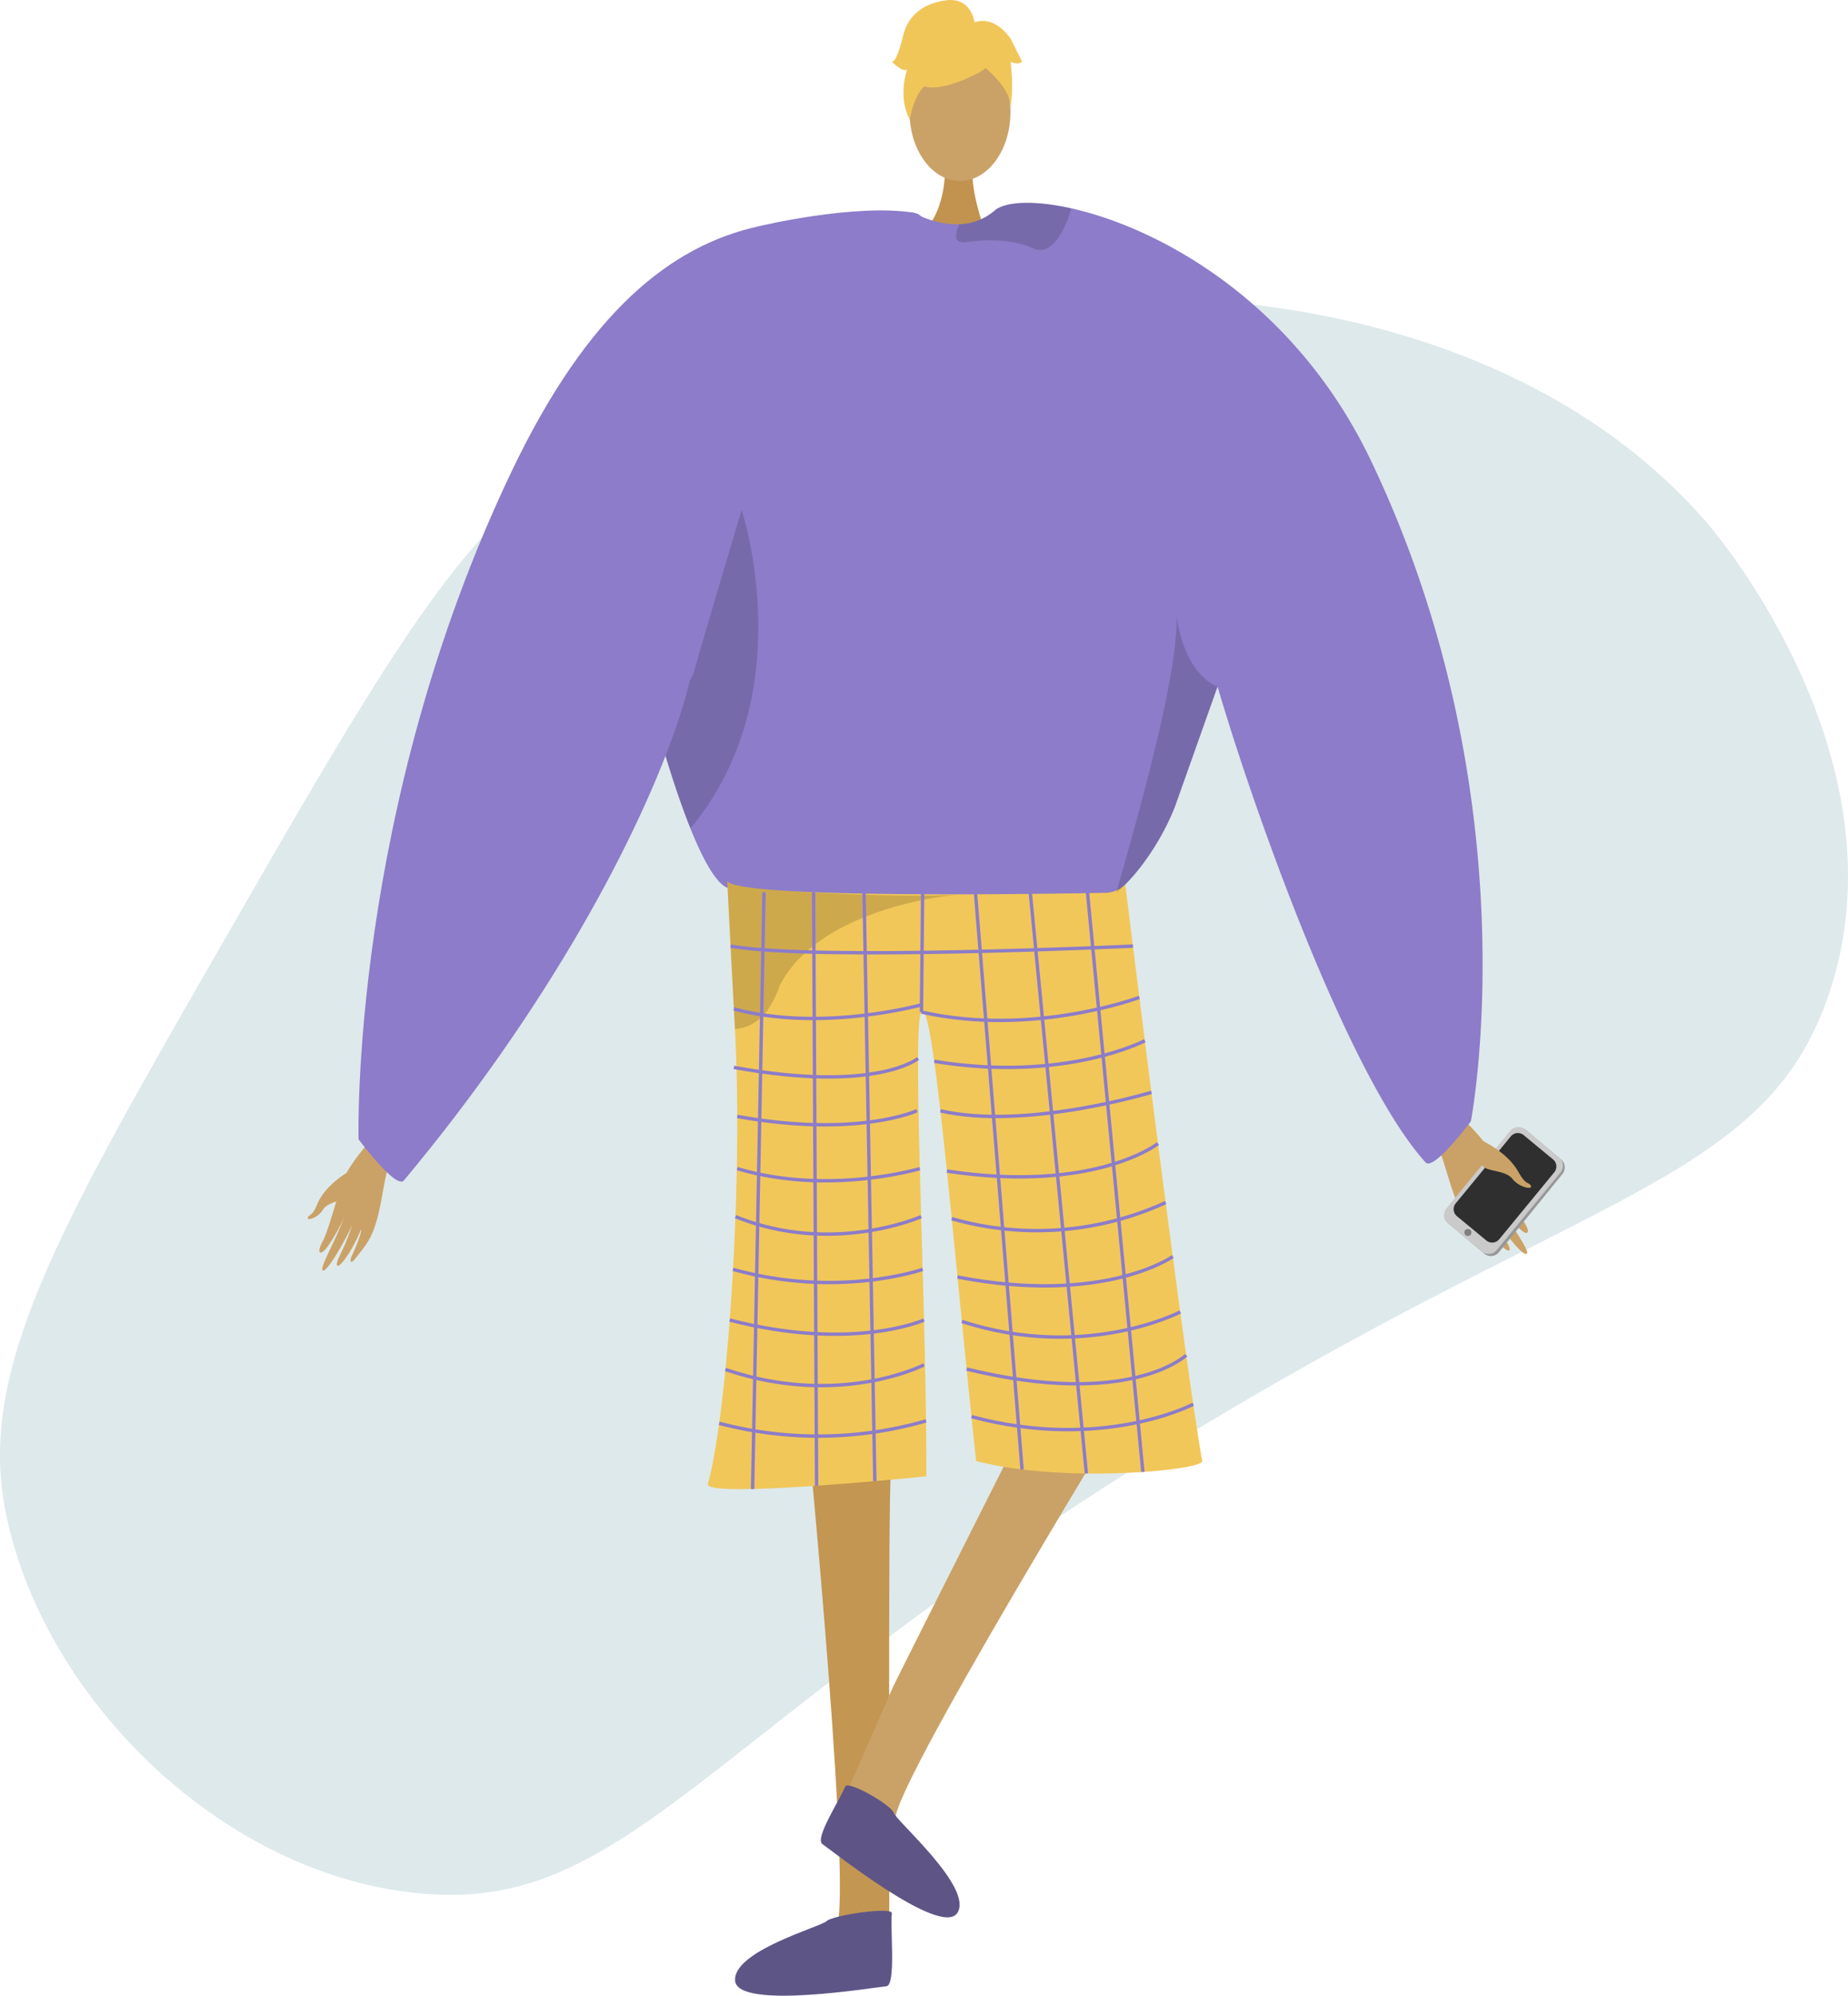 <svg xmlns="http://www.w3.org/2000/svg" width="450" height="485.75" viewBox="0 0 450 485.75"><defs><style>.a{fill:#bcd3d7;opacity:0.49;}.b,.h{fill:#caa267;}.b{fill-rule:evenodd;}.c{fill:#979797;}.d{fill:#cacaca;}.e{fill:#2f2f2f;}.f{fill:#7f7f7f;}.g{fill:#c39652;}.i{fill:#c2934e;}.j{fill:#8c7cc9;}.k{fill:#f1c759;}.l{opacity:0.15;}.m{fill:#5e5586;}.n{fill:#5e5587;}.o{opacity:0.3;}.p{opacity:0.5;}.q{fill:#f0c659;}.r{fill:none;stroke:#8c7cc9;stroke-miterlimit:10;stroke-width:0.823px;}</style></defs><g transform="translate(-66.739 -298.492)"><path class="a" d="M118.245,521.871c37.809-65.815,56.715-98.722,79.929-116.591,77.564-59.7,221.458-64.237,284.852,10.406,3.3,3.884,48.1,58.239,28.984,114.2-16.006,46.852-60.635,47.447-165,112.585C235.28,712.208,218.74,753.778,167.858,748.418c-48.175-5.075-91.348-48.448-99.9-93.515C61.6,621.386,80.393,587.758,118.245,521.871Z" transform="translate(0 10.812)"/><g transform="translate(141.677 298.492)"><g transform="translate(273.007 266.799)"><path class="b" d="M365.066,525.448c.675.85,10.491,8.851,13.008,14.205s5.746,13.553,7.594,16.118c2.175,3.018,1.146,4.351-1.736,1.011a58.2,58.2,0,0,1-5.692-7.917c-.223-.547,1.568,2.887,3.8,6.515,2.373,3.857,5.187,7.955,4.519,8.431-1.3.923-8.882-9.916-9.877-11.95a56.783,56.783,0,0,0,2.7,5.333c1.358,2.356,3.294,4.92,2.978,5.676-.5,1.191-5.3-4.267-7.931-9.261-.2-.029.146,1.765,3.67,7.486.354.575.656,2.257-1.023.562-3.533-3.568-5.315-4.842-7.756-10.981-2.382-5.988-3.555-13.123-6.592-16.95Z" transform="translate(-362.723 -525.448)"/><g transform="translate(3.664 7.523)"><path class="c" d="M394.595,543.3l-15.407,18.961a2.5,2.5,0,0,1-3.531.411l-8.591-7.186a.746.746,0,0,1-.085-.078,2.564,2.564,0,0,1-.2-3.508l15.407-18.961a2.492,2.492,0,0,1,3.53-.41l8.02,6.709.572.476A2.564,2.564,0,0,1,394.595,543.3Z" transform="translate(-365.779 -531.825)"/><path class="d" d="M394.225,542.9l-15.531,18.886a2.576,2.576,0,0,1-3.628.352l-8.373-6.917a2.57,2.57,0,0,1-.264-3.548l15.531-18.887a2.577,2.577,0,0,1,3.628-.353l8.375,6.917A2.572,2.572,0,0,1,394.225,542.9Z" transform="translate(-365.84 -531.847)"/><path class="e" d="M392.362,542.631l-13.414,16.312a2.224,2.224,0,0,1-3.133.3l-7.232-5.974a2.22,2.22,0,0,1-.228-3.065L381.769,533.9a2.225,2.225,0,0,1,3.133-.3l7.232,5.974A2.221,2.221,0,0,1,392.362,542.631Z" transform="translate(-365.487 -531.63)"/><circle class="f" cx="0.86" cy="0.86" r="0.86" transform="translate(4.976 24.79)"/></g><path class="b" d="M373.747,534.427s6.622,2.906,9.34,7.877c1.616,2.954,2.377,2.6,2.806,3.045,1.42,1.488-2.487.964-4.293-1.388-1.468-1.913-5.6-1.783-6.85-2.8s-4.1-4.381-3.939-5.534S373.747,534.427,373.747,534.427Z" transform="translate(-361.304 -523.872)"/></g><path class="g" d="M236.431,594.642s11.586,119.555,6.659,121.612c-8.839,3.749-43.453,16.013-5.291,13.318,19.6,1.181,18.166-3.2,18.471-6.91.25-3.032-.326-110.027.481-118.348.18-1.863.289-2.989.289-2.989Z" transform="translate(-114.73 -246.502)"/><path class="h" d="M313.982,586.852s-62.577,101.993-59.274,106.188c5.9,7.578,30.164,35.139-1.861,14.21-17.7-8.51-14.312-11.636-12.774-15.026,1.258-2.771,10.517-23.959,13.863-31.619.749-1.716,42.9-85.268,42.9-85.268Z" transform="translate(-111.478 -249.891)"/><path class="i" d="M263.539,332.655s1.02,11.391-6.006,17.691,16.193,0,16.193,0-4.321-10.912-3.351-17.691S263.539,332.655,263.539,332.655Z" transform="translate(-108.415 -293.024)"/><ellipse class="h" cx="12.285" cy="16.761" rx="12.285" ry="16.761" transform="translate(146.544 10.526)"/><path class="j" d="M197.442,440.358c.206,3.173,2.772,14.967,6.383,27.788,1.064,3.826,2.23,7.736,3.453,11.543,1.484,4.638,3.051,9.107,4.638,13.055,3.079,7.652,6.233,13.344,8.986,14.453,9.275,3.732,79.3,8.855,93.7,1.988.336-.252.7-.523,1.045-.822,5.4-4.394,11.263-13.072,14.37-21.2,0-.009,8.277-23.337,9.965-28.086.019-.047.028-.083.047-.121.056-.187.121-.364.187-.533.019-.065.047-.121.065-.186,8.716,29.757,31.9,95.112,50.659,115.817,1.969,2.175,11.029-10.022,11.029-10.022s15.145-78.2-24.363-160.849c-18.6-38.9-51.788-56.65-72.978-61.362-9.173-2.043-16.1-1.642-18.625.541a13.729,13.729,0,0,1-8.574,3.332,18.6,18.6,0,0,1-4.815-.438,23.978,23.978,0,0,1-5.1-1.735c-.784-.364-1.241-.625-1.241-.625a49.764,49.764,0,0,0-12.97.775C205.355,353.057,197.013,433.444,197.442,440.358Z" transform="translate(-118.735 -291.12)"/><path class="k" d="M315.013,481.765a7.568,7.568,0,0,1-4.3,1.982c-10.1.2-53.718.945-77.38-.414-8.348-.481-14.21-1.223-15.24-2.349a.937.937,0,0,0,.007.1c.061,1.3.81,16.236,1.86,35.809,2.074,38.637-1.92,93.974-6.585,110.77-1.007,3.625,53.187-1.866,53.187-1.866.152-39.874-3.632-109.872-1.188-113.01,2.973-3.817,7.793,57.754,13.319,109.276,21.462,5.6,55.446,2.2,55.054,0C329.082,595.933,315.013,481.765,315.013,481.765Z" transform="translate(-115.937 -266.455)"/><path class="l" d="M322.624,443.214c-.019.065-.047.121-.066.186-.065.168-.13.346-.186.533-.019.038-.028.074-.047.121-1.689,4.749-9.965,28.077-9.965,28.086-3.108,8.128-8.967,16.806-14.37,21.2,3.667-13.279,15.1-51.769,14.659-67.278C314.832,441.011,322.624,443.2,322.624,443.214Z" transform="translate(-101.08 -276.097)"/><path class="l" d="M202.87,456.98c1.064,3.826,2.23,7.736,3.453,11.543,1.484,4.638,3.051,9.107,4.638,13.055,27.423-32.837,12.466-77.485,12.466-77.485s-11.589,38.762-11.71,39.852C211.678,444.337,207.825,449.927,202.87,456.98Z" transform="translate(-117.779 -279.954)"/><path class="l" d="M264.789,348.448c-.038,1.11.55,1.837,2.332,1.6,5.562-.756,11.841-.6,16.4,1.493a3.874,3.874,0,0,0,3.751-.159c2.92-1.707,4.73-6.8,5.449-9.06a1.546,1.546,0,0,0,.075-.495c-9.173-2.043-16.1-1.642-18.626.541a13.732,13.732,0,0,1-8.576,3.332A7.57,7.57,0,0,0,264.789,348.448Z" transform="translate(-106.909 -291.12)"/><path class="m" d="M242.7,668.44c.641-1.62,11.291,4.5,11.823,6.4s19.455,18.226,15.494,24.34-30.811-15.388-32.845-16.718S241.445,671.621,242.7,668.44Z" transform="translate(-111.827 -233.594)"/><path class="n" d="M257.176,694.751c.229-1.726-14.472.464-15.863,1.867s-22.79,7.224-22.306,14.492,34.406,1.554,36.829,1.382S256.727,698.143,257.176,694.751Z" transform="translate(-114.948 -229.039)"/><g class="o" transform="translate(102.159 214.529)"><path d="M265.577,483.668c.165-.013.328-.026.488-.04C266.065,483.628,265.892,483.64,265.577,483.668Z" transform="translate(-208.929 -480.52)"/><path class="p" d="M274.037,484.132c-13,1.037-41.408-.8-41.408-.8-8.348-.481-14.21-1.223-15.24-2.349a.937.937,0,0,0,.007.1c.061,1.3.81,16.236,1.86,35.809a9.747,9.747,0,0,0,1.366-.158,10.638,10.638,0,0,0,6.879-4.888,23.623,23.623,0,0,0,2.676-5.587C239.867,487.818,269.873,484.506,274.037,484.132Z" transform="translate(-217.389 -480.984)"/></g><g transform="translate(142.229)"><g transform="translate(4.17 4.673)"><path class="q" d="M271.932,315.46s-21.268,11.792-14.957-7.14C261.344,295.221,286.436,307.02,271.932,315.46Z" transform="translate(-254.885 -302.467)"/><path class="q" d="M268.986,310.812s11.9,7.06,10.752,14.143c0,0,2.624-21.147-9.208-21.678s-16.413.611-15.362,22.973C255.168,326.249,258.605,308.461,268.986,310.812Z" transform="translate(-255.022 -302.341)"/></g><path class="q" d="M271.669,304.239s-.6-6.589-7.13-5.657-9.332,4.666-10.264,8.4-1.867,6.533-2.8,6.533c0,0,2.8,2.8,3.732,1.866,0,0-2.422,6.711.656,12.22,0,0,1.211-8.488,5.877-9.421S271.669,304.239,271.669,304.239Z" transform="translate(-251.475 -298.492)"/><path class="q" d="M268.144,303.421s4.666-2.8,9.332,3.732l2.8,5.6s-.933.932-2.8,0c0,0,.85,6.574-.041,10.285l-2.758-11.218Z" transform="translate(-248.549 -297.732)"/></g><g transform="translate(0 274.287)"><path class="b" d="M148.128,531.818c-.489.795-8.048,8.623-9.648,13.447s-3.52,12.149-4.835,14.526c-1.547,2.8-.533,3.829,1.586.685a49.889,49.889,0,0,0,4.047-7.336c.135-.489-1.043,2.623-2.578,5.946-1.632,3.533-3.614,7.315-3,7.654,1.2.655,6.565-9.367,7.207-11.2a48.778,48.778,0,0,1-1.755,4.826c-.919,2.149-2.309,4.533-1.962,5.147.549.965,4.086-4.181,5.821-8.711.172-.046.056,1.521-2.366,6.762-.243.527-.329,1.991.93.375,2.65-3.406,4.04-4.673,5.5-10.16,1.42-5.351,1.694-11.559,3.895-15.134Z" transform="translate(-130.063 -531.818)"/><path class="b" d="M139.942,541.336s-5.353,3.155-7.165,7.673c-1.078,2.686-1.763,2.458-2.083,2.885-1.06,1.414,2.221.569,3.521-1.623,1.057-1.781,4.593-2.091,5.558-3.086s3.048-4.156,2.8-5.124S139.942,541.336,139.942,541.336Z" transform="translate(-130.486 -530.152)"/></g><g transform="translate(108.326 214.366)"><line class="r" x2="13.762" y2="143.906" transform="translate(81.273)"/><line class="r" x2="13.658" y2="141.4" transform="translate(67.615 2.878)"/><line class="r" x2="11.358" y2="140.411" transform="translate(54.264 2.878)"/><line class="r" x1="0.293" y2="29.085" transform="translate(41.113 2.878)"/><line class="r" x2="2.635" y2="143.257" transform="translate(27.132 2.878)"/><line class="r" x2="0.734" y2="144.458" transform="translate(14.85 2.788)"/><line class="r" x1="2.779" y2="145.288" transform="translate(0 2.788)"/></g><path class="r" d="M316.047,494.382s-77.5,3.658-97.974,0" transform="translate(-115.11 -264.103)"/><path class="r" d="M257.608,508.568c27.116,6.141,53.066-3.568,53.066-3.568" transform="translate(-108.17 -262.239)"/><path class="r" d="M264.721,506.474s-24.47,6.876-45.965,1.07" transform="translate(-114.99 -261.98)"/><path class="r" d="M311.541,513.971S292,524.2,260.26,518.987" transform="translate(-107.704 -260.664)"/><path class="r" d="M312.917,524.656s-30.409,9.283-51.379,4.506" transform="translate(-107.48 -258.788)"/><path class="r" d="M314.283,535.27s-15.487,12.14-51.394,6.694" transform="translate(-107.243 -256.925)"/><path class="r" d="M315.974,547.479a75.344,75.344,0,0,1-52.085,3.924" transform="translate(-107.067 -254.782)"/><path class="r" d="M317.5,558.663s-16.726,11.873-52.416,4.977" transform="translate(-106.857 -252.818)"/><path class="r" d="M319.156,570.129s-23.084,12.068-53.164,2.318" transform="translate(-106.698 -250.805)"/><path class="r" d="M320.437,579.078s-13.62,13.1-53.465,3.388" transform="translate(-106.526 -249.234)"/><path class="r" d="M321.973,589.235s-22.023,11.6-54,3.021" transform="translate(-106.35 -247.451)"/><path class="r" d="M263.609,517.648s-10.224,8.442-44.853,2.175" transform="translate(-114.99 -260.018)"/><path class="r" d="M263.218,528.455s-14.345,6.689-43.765,1.406" transform="translate(-114.868 -258.121)"/><path class="r" d="M263.918,540.45s-22.152,6.671-44.465,0" transform="translate(-114.868 -256.016)"/><path class="r" d="M264.3,550.4s-21.534,9.573-45.213,0" transform="translate(-114.932 -254.269)"/><path class="r" d="M264.752,561.318s-20.5,7.194-46.17,0" transform="translate(-115.021 -252.352)"/><path class="r" d="M265.2,571.807s-17.281,7.753-47.309,0" transform="translate(-115.142 -250.511)"/><path class="r" d="M265.359,581.087s-20.517,10.574-48.353,1.124" transform="translate(-115.298 -248.882)"/><path class="r" d="M266.08,592.688a94.851,94.851,0,0,1-50.368.582" transform="translate(-115.525 -246.845)"/><path class="j" d="M230.35,392.557s60.168-47.615,45.823-49.938-37.816,3.321-37.816,3.321c-21.191,4.712-41.423,20.633-60.02,59.535-39.508,82.646-37.322,162.676-37.322,162.676s9.148,12.272,11.029,10.022c34.906-41.765,57.352-83.694,66.821-111.9S230.35,392.557,230.35,392.557Z" transform="translate(-128.642 -290.844)"/></g></g></svg>